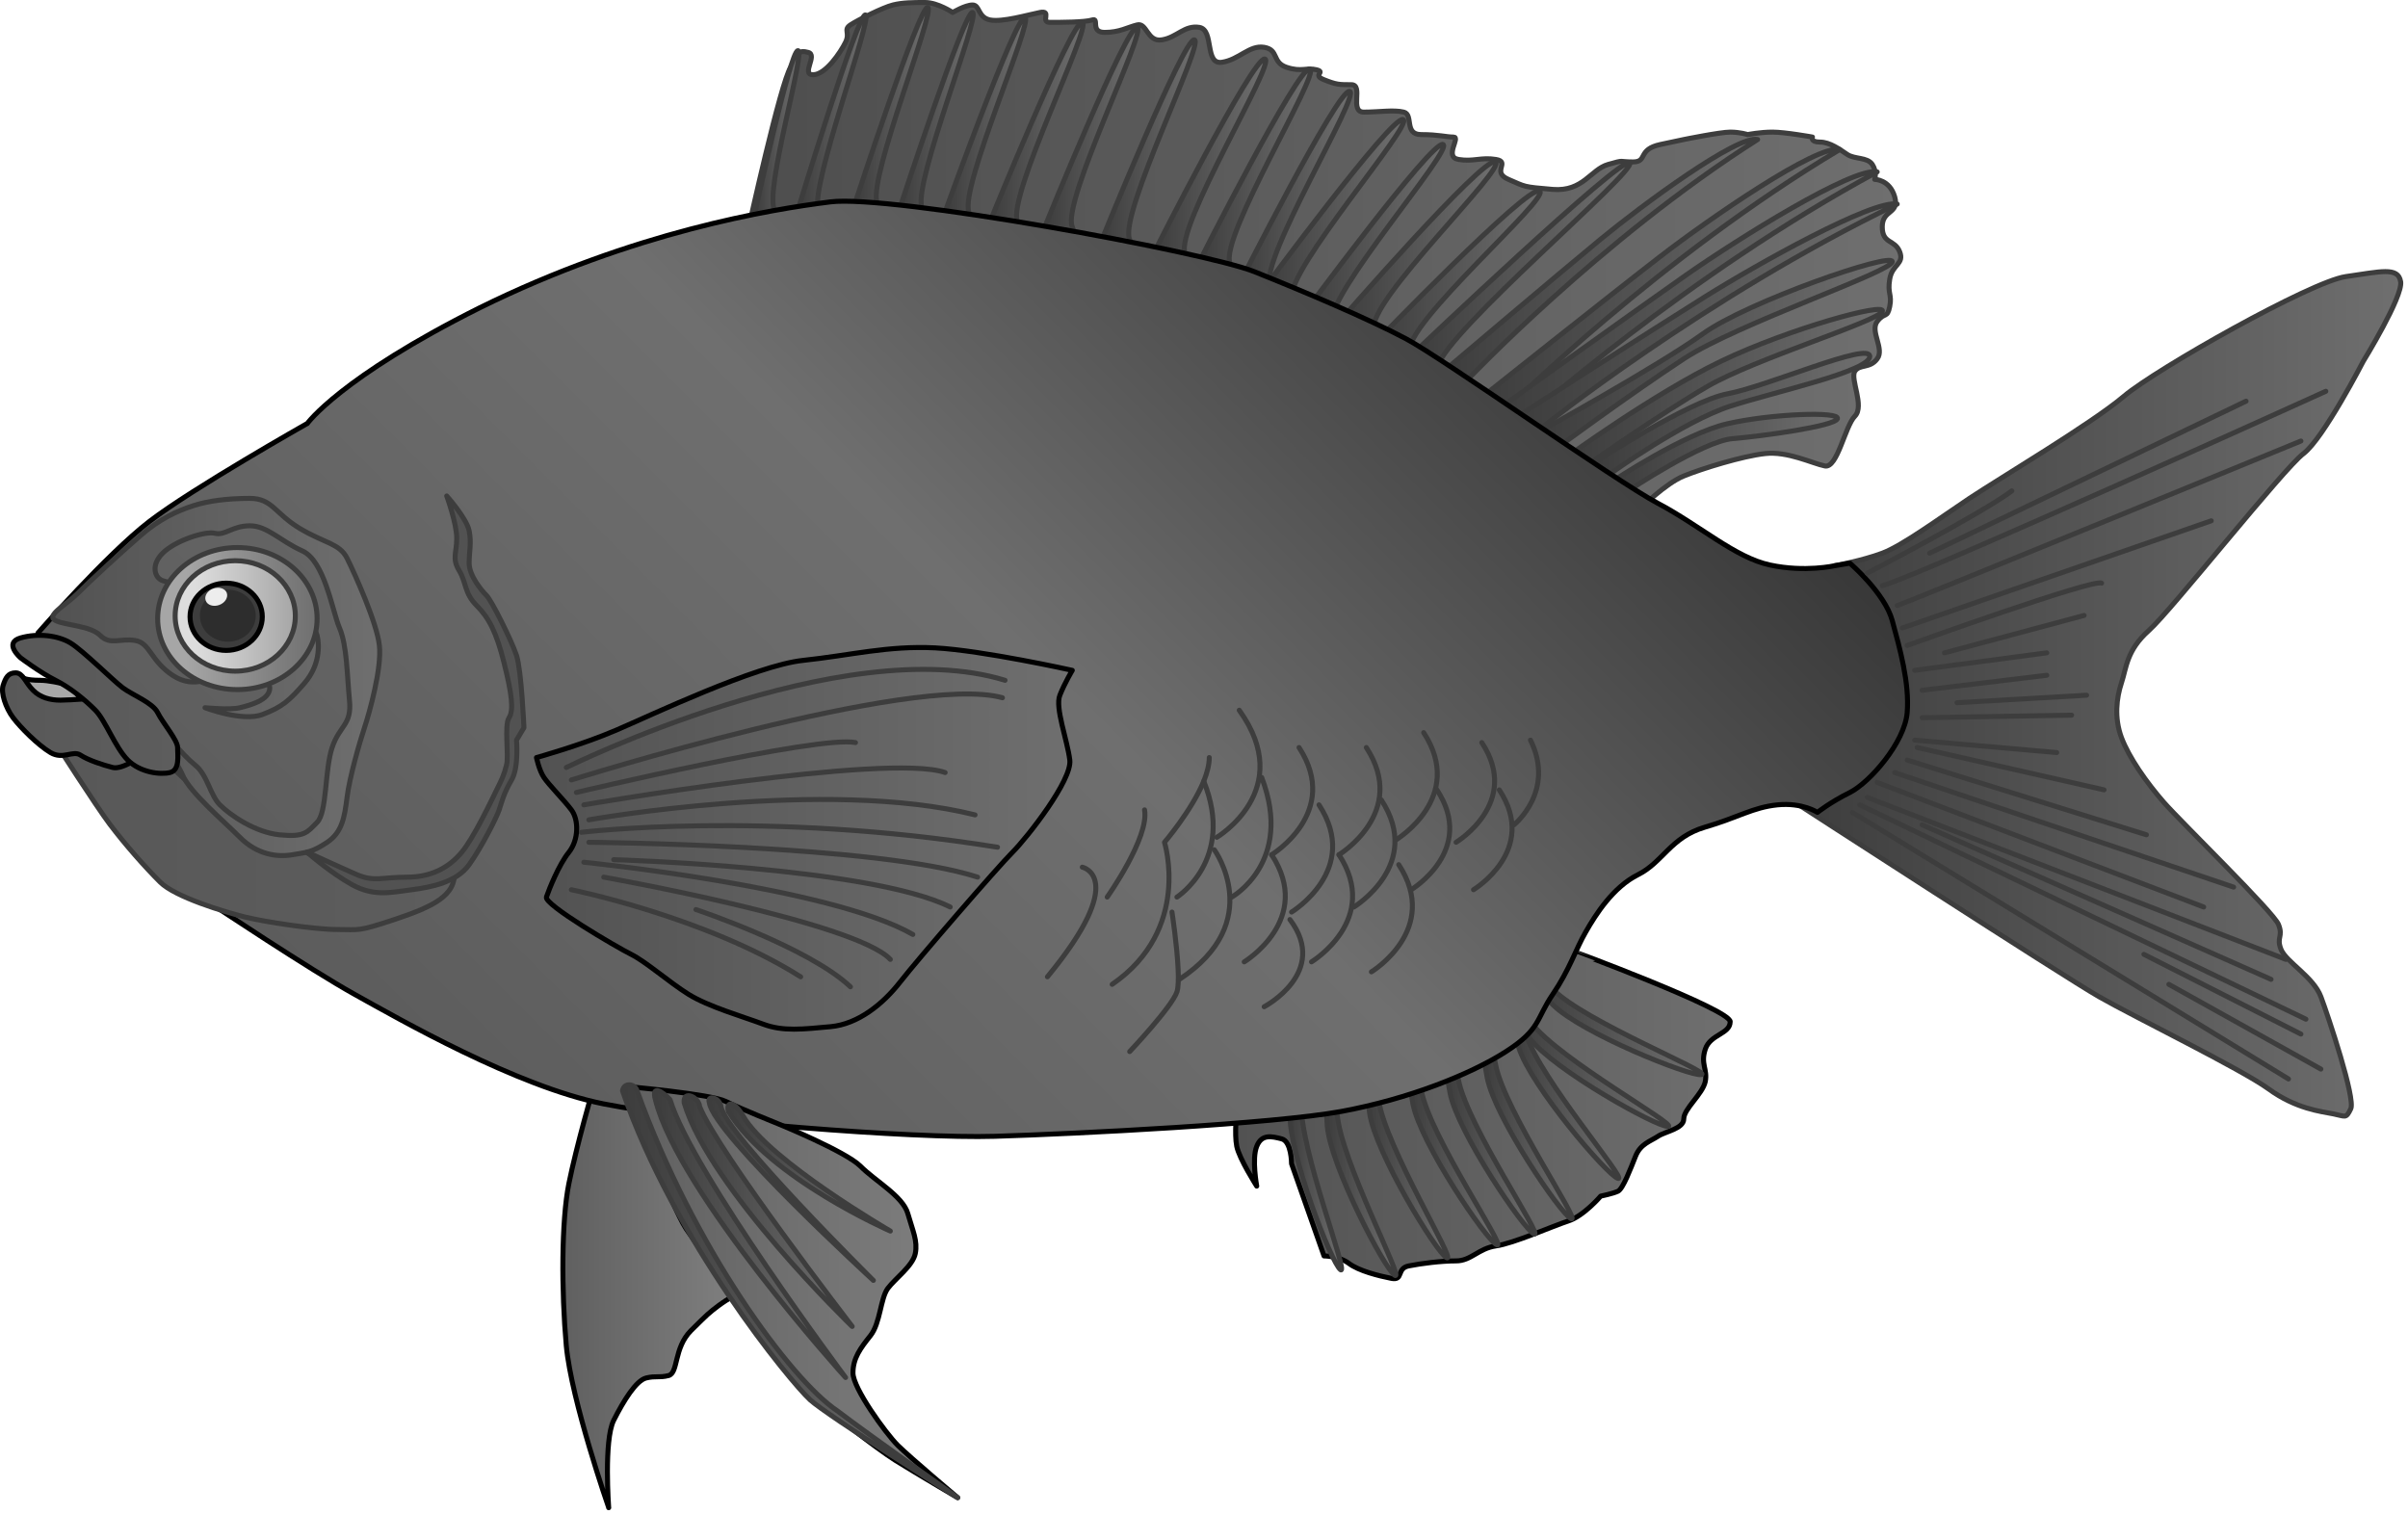<?xml version="1.0" encoding="utf-8"?>
<!-- Generator: Adobe Illustrator 15.0.2, SVG Export Plug-In . SVG Version: 6.00 Build 0)  -->
<!DOCTYPE svg PUBLIC "-//W3C//DTD SVG 1.1//EN" "http://www.w3.org/Graphics/SVG/1.1/DTD/svg11.dtd">
<svg version="1.1"
	 id="Layer_1" xmlns:dc="http://purl.org/dc/elements/1.1/" xmlns:cc="http://creativecommons.org/ns#" xmlns:rdf="http://www.w3.org/1999/02/22-rdf-syntax-ns#"
	 xmlns="http://www.w3.org/2000/svg" xmlns:xlink="http://www.w3.org/1999/xlink" x="0px" y="0px" width="501px" height="315px"
	 viewBox="0 0 501 315" enable-background="new 0 0 501 315" xml:space="preserve">
<title>Chromis chromis (Mediterranean Chromis)</title>
<desc  xmlns:ian_image_library="http://ian.umces.edu/imagelibrary/">
	<ian_image_library:title>Chromis chromis (Mediterranean Chromis)</ian_image_library:title>
	<ian_image_library:descr>Illustration of Chromis chromis (Mediterranean Chromis)</ian_image_library:descr>
	<ian_image_library:scene>
		<ian_image_library:contains>
			symbol,vector,illustration,fish,damselfish,Mediterranean,Chordata,Actinopterygii,Perciformes,Pomacentridae,Chromis,chromis,Atlantic,marine
			</ian_image_library:contains>
		<ian_image_library:when>2004-01-28</ian_image_library:when>
	</ian_image_library:scene>
</desc>
<path fill="#A8A8A8" stroke="#000000" stroke-width="1.041" stroke-linecap="round" stroke-linejoin="round" d="M8.429,141.56
	c3.117,0,9.845,2.074,9.845,2.074l-0.508,6.22l-14-6.735l1.03-2.073c0.001-0.01,0.537,0.51,3.633,0.51V141.56z"/>
<linearGradient id="SVGID_1_" gradientUnits="userSpaceOnUse" x1="351.69" y1="56.843" x2="591.477" y2="56.843" gradientTransform="matrix(1 0 0 -1 -196 110)">
	<stop  offset="0.006" style="stop-color:#4E4E4E"/>
	<stop  offset="1" style="stop-color:#6F6F6F"/>
</linearGradient>
<path fill="url(#SVGID_1_)" stroke="#3D3D3D" stroke-width="1.041" stroke-linecap="round" stroke-linejoin="round" d="
	M155.69,47.696c0,0,6.742-30.587,8.815-33.691c2.081-3.104,1.552-3.632,3.633-3.104c2.087,0.501-1.552,4.649,1.029,4.649
	c2.602,0,5.713-4.649,6.743-6.735c1.03-2.074-0.515-2.589,1.03-3.632c1.565-1.03,6.756-3.632,8.822-4.147
	c2.081-0.515,4.161-0.515,6.735-0.515c2.602,0,5.712,2.074,5.712,2.074s2.595-1.559,4.14-1.559c1.552,0,1.05,2.588,3.639,3.117
	c2.582,0.501,7.779-1.044,10.375-1.559c2.595-0.516,0,2.06,2.073,2.06c2.074,0,7.257,0,8.809-0.501
	c1.552-0.529-0.515,2.588,2.595,2.588c3.11,0,4.668-1.043,6.742-1.558c2.066-0.529,2.066,3.646,5.19,3.104
	c3.103-0.502,4.655-3.104,7.765-2.589c3.117,0.529,1.03,7.779,4.669,7.264c3.625-0.529,5.712-3.632,8.815-3.117
	c3.104,0.528,1.552,3.117,4.662,4.16c3.109,1.03,4.152,0,6.228,0.515c2.065,0.515-1.037,1.03,1.565,2.073
	c2.588,1.03,3.108,1.03,5.685,1.03c2.603,0-0.501,5.705,2.603,5.705c3.11,0,6.221-0.515,8.301,0c2.066,0.516,0,4.676,3.625,4.676
	c3.633,0,5.178,0.515,6.729,0.515c1.565,0-2.06,4.147,1.05,4.662c3.104,0.515,4.662-0.515,7.772,0
	c3.116,0.515-1.03,2.588,2.596,4.146c3.64,1.558,2.906,1.558,9.235,2.087c6.322,0.502,7.873-4.146,11.492-5.19
	c3.639-1.043,2.086-0.529,5.203-0.529c3.098,0,0.84-2.589,5.698-3.632c4.858-1.03,4.858-1.03,4.858-1.03s7.59-1.544,9.648-1.544
	c2.08,0,3.639,0.515,3.639,0.515s2.597-0.515,5.185-0.515c2.589,0,8.302,1.03,8.302,1.03s-0.516,1.043,1.545,1.043
	c2.086,0,4.153,1.544,5.713,2.588c1.558,1.031,4.146,0.516,5.195,2.074c1.01,1.544,0.495,3.103,0.495,3.103s3.124,0,4.16,3.632
	c1.03,3.632-2.588,2.588-2.588,6.234c0,3.618,2.588,2.575,3.618,5.177c1.029,2.602-1.545,2.602-2.066,5.706
	c-0.516,3.117,0.521,3.117,0,5.705c-0.516,2.589-1.029,1.03-2.609,3.117c-1.543,2.06,1.58,5.706,0,7.766
	c-1.543,2.087-3.617,1.043-4.647,2.588c-1.029,1.572,2.073,7.264,0,9.352c-2.06,2.073-3.624,10.882-6.233,10.354
	c-2.582-0.515-7.766-3.117-12.441-2.575c-4.668,0.501-13.084,3.104-16.912,4.662c-3.828,1.545-9.006,6.749-9.006,6.749
	l-78.279-40.978L155.711,47.7L155.69,47.696z"/>
<linearGradient id="SVGID_2_" gradientUnits="userSpaceOnUse" x1="362.048" y1="85.52" x2="376.19" y2="85.52" gradientTransform="matrix(1 0 0 -1 -196 110)">
	<stop  offset="0.006" style="stop-color:#3D3D3D"/>
	<stop  offset="1" style="stop-color:#6F6F6F"/>
</linearGradient>
<path fill="url(#SVGID_2_)" stroke="#3D3D3D" stroke-width="1.041" stroke-linecap="round" stroke-linejoin="round" d="
	M166.05,43.548c0,0,12.447-40.954,14.013-40.439c1.545,0.515-11.417,35.263-9.845,40.439c1.55,5.191-4.17,0-4.17,0H166.05z"/>
<linearGradient id="SVGID_3_" gradientUnits="userSpaceOnUse" x1="353.06" y1="81.942" x2="362.225" y2="81.942" gradientTransform="matrix(1 0 0 -1 -196 110)">
	<stop  offset="0.006" style="stop-color:#3D3D3D"/>
	<stop  offset="1" style="stop-color:#6F6F6F"/>
</linearGradient>
<path fill="url(#SVGID_3_)" stroke="#3D3D3D" stroke-width="1.041" stroke-linecap="round" stroke-linejoin="round" d="
	M157.06,44.321c0,0,7.365-33.961,8.965-33.785c1.599,0.176-7.034,29.327-4.866,33.162c2.16,3.835-4.09,0.623-4.09,0.623H157.06z"/>
<linearGradient id="SVGID_4_" gradientUnits="userSpaceOnUse" x1="373.988" y1="87.072" x2="389.163" y2="87.072" gradientTransform="matrix(1 0 0 -1 -196 110)">
	<stop  offset="0.006" style="stop-color:#3D3D3D"/>
	<stop  offset="1" style="stop-color:#6F6F6F"/>
</linearGradient>
<path fill="url(#SVGID_4_)" stroke="#3D3D3D" stroke-width="1.041" stroke-linecap="round" stroke-linejoin="round" d="
	M177.99,42.004c0,0,13.362-40.968,15.036-40.453c1.66,0.528-12.258,35.262-10.578,40.453c1.66,5.19-4.46,0-4.46,0H177.99z"/>
<linearGradient id="SVGID_5_" gradientUnits="userSpaceOnUse" x1="383.305" y1="86.034" x2="398.487" y2="86.034" gradientTransform="matrix(1 0 0 -1 -196 110)">
	<stop  offset="0.006" style="stop-color:#3D3D3D"/>
	<stop  offset="1" style="stop-color:#6F6F6F"/>
</linearGradient>
<path fill="url(#SVGID_5_)" stroke="#3D3D3D" stroke-width="1.041" stroke-linecap="round" stroke-linejoin="round" d="
	M187.31,43.034c0,0,13.383-40.955,15.036-40.439c1.681,0.515-12.231,35.263-10.571,40.439c1.66,5.19-4.47,0-4.47,0H187.31z"/>
<linearGradient id="SVGID_6_" gradientUnits="userSpaceOnUse" x1="392.637" y1="85.001" x2="409.402" y2="85.001" gradientTransform="matrix(1 0 0 -1 -196 110)">
	<stop  offset="0.006" style="stop-color:#3D3D3D"/>
	<stop  offset="1" style="stop-color:#6F6F6F"/>
</linearGradient>
<path fill="url(#SVGID_6_)" stroke="#3D3D3D" stroke-width="1.041" stroke-linecap="round" stroke-linejoin="round" d="
	M196.64,44.077c0,0,14.745-40.968,16.608-40.453c1.843,0.529-13.512,35.262-11.682,40.453c1.84,5.177-4.93,0-4.93,0H196.64z"/>
<linearGradient id="SVGID_7_" gradientUnits="userSpaceOnUse" x1="401.977" y1="83.443" x2="421.352" y2="83.443" gradientTransform="matrix(1 0 0 -1 -196 110)">
	<stop  offset="0.006" style="stop-color:#3D3D3D"/>
	<stop  offset="1" style="stop-color:#6F6F6F"/>
</linearGradient>
<path fill="url(#SVGID_7_)" stroke="#3D3D3D" stroke-width="1.041" stroke-linecap="round" stroke-linejoin="round" d="
	M205.98,46.11c0,0,17.049-41.985,19.197-41.457c2.114,0.542-15.639,36.13-13.511,41.457c2.14,5.299-5.69,0-5.69,0H205.98z"/>
<linearGradient id="SVGID_8_" gradientUnits="userSpaceOnUse" x1="413.391" y1="82.403" x2="432.753" y2="82.403" gradientTransform="matrix(1 0 0 -1 -196 110)">
	<stop  offset="0.006" style="stop-color:#3D3D3D"/>
	<stop  offset="1" style="stop-color:#6F6F6F"/>
</linearGradient>
<path fill="url(#SVGID_8_)" stroke="#3D3D3D" stroke-width="1.041" stroke-linecap="round" stroke-linejoin="round" d="
	M217.4,47.14c0,0,17.035-41.958,19.176-41.443c2.127,0.529-15.632,36.117-13.505,41.443c2.13,5.312-5.68,0-5.68,0H217.4z"/>
<linearGradient id="SVGID_9_" gradientUnits="userSpaceOnUse" x1="425.31" y1="79.814" x2="444.678" y2="79.814" gradientTransform="matrix(1 0 0 -1 -196 110)">
	<stop  offset="0.006" style="stop-color:#3D3D3D"/>
	<stop  offset="1" style="stop-color:#6F6F6F"/>
</linearGradient>
<path fill="url(#SVGID_9_)" stroke="#3D3D3D" stroke-width="1.041" stroke-linecap="round" stroke-linejoin="round" d="
	M229.31,49.728c0,0,17.063-41.971,19.19-41.442c2.13,0.542-15.63,36.144-13.5,41.442C237.14,55.041,229.31,49.728,229.31,49.728z"/>
<linearGradient id="SVGID_10_" gradientUnits="userSpaceOnUse" x1="436.12" y1="76.356" x2="459.356" y2="76.356" gradientTransform="matrix(1 0 0 -1 -196 110)">
	<stop  offset="0.006" style="stop-color:#3D3D3D"/>
	<stop  offset="1" style="stop-color:#6F6F6F"/>
</linearGradient>
<path fill="url(#SVGID_10_)" stroke="#3D3D3D" stroke-width="1.041" stroke-linecap="round" stroke-linejoin="round" d="
	M240.12,52.521c0,0,20.653-40.846,23.045-40.25c2.405,0.596-18.838,35.127-16.588,40.439s-6.45-0.189-6.45-0.189H240.12z"/>
<linearGradient id="SVGID_11_" gradientUnits="userSpaceOnUse" x1="445.45" y1="74.273" x2="468.691" y2="74.273" gradientTransform="matrix(1 0 0 -1 -196 110)">
	<stop  offset="0.006" style="stop-color:#3D3D3D"/>
	<stop  offset="1" style="stop-color:#6F6F6F"/>
</linearGradient>
<path fill="url(#SVGID_11_)" stroke="#3D3D3D" stroke-width="1.041" stroke-linecap="round" stroke-linejoin="round" d="
	M249.45,54.594c0,0,20.646-40.846,23.053-40.236c2.392,0.596-18.853,35.113-16.588,40.426c2.239,5.325-6.46-0.19-6.46-0.19H249.45z"
	/>
<linearGradient id="SVGID_12_" gradientUnits="userSpaceOnUse" x1="453.76" y1="69.616" x2="476.983" y2="69.616" gradientTransform="matrix(1 0 0 -1 -196 110)">
	<stop  offset="0.006" style="stop-color:#3D3D3D"/>
	<stop  offset="1" style="stop-color:#6F6F6F"/>
</linearGradient>
<path fill="url(#SVGID_12_)" stroke="#3D3D3D" stroke-width="1.041" stroke-linecap="round" stroke-linejoin="round" d="
	M257.76,59.256c0,0,20.641-40.833,23.032-40.25c2.412,0.61-18.838,35.127-16.581,40.453c2.24,5.312-6.449-0.203-6.449-0.203H257.76z
	"/>
<linearGradient id="SVGID_13_" gradientUnits="userSpaceOnUse" x1="458.5" y1="65.484" x2="488.059" y2="65.484" gradientTransform="matrix(1 0 0 -1 -196 110)">
	<stop  offset="0.006" style="stop-color:#3D3D3D"/>
	<stop  offset="1" style="stop-color:#6F6F6F"/>
</linearGradient>
<path fill="url(#SVGID_13_)" stroke="#3D3D3D" stroke-width="1.041" stroke-linecap="round" stroke-linejoin="round" d="
	M262.5,60.692c0,0,27.15-36.821,29.422-35.818c2.27,0.99-24.428,31.482-23.1,37.106c1.34,5.61-6.32-1.288-6.32-1.288H262.5z"/>
<linearGradient id="SVGID_14_" gradientUnits="userSpaceOnUse" x1="466.809" y1="60.3" x2="496.368" y2="60.3" gradientTransform="matrix(1 0 0 -1 -196 110)">
	<stop  offset="0.006" style="stop-color:#3D3D3D"/>
	<stop  offset="1" style="stop-color:#6F6F6F"/>
</linearGradient>
<path fill="url(#SVGID_14_)" stroke="#3D3D3D" stroke-width="1.041" stroke-linecap="round" stroke-linejoin="round" d="
	M270.811,65.883c0,0,27.145-36.822,29.422-35.832c2.263,0.989-24.448,31.481-23.113,37.119c1.34,5.611-6.311-1.287-6.311-1.287
	H270.811z"/>
<linearGradient id="SVGID_15_" gradientUnits="userSpaceOnUse" x1="474.56" y1="57.877" x2="507.274" y2="57.877" gradientTransform="matrix(1 0 0 -1 -196 110)">
	<stop  offset="0.006" style="stop-color:#3D3D3D"/>
	<stop  offset="1" style="stop-color:#6F6F6F"/>
</linearGradient>
<path fill="url(#SVGID_15_)" stroke="#3D3D3D" stroke-width="1.041" stroke-linecap="round" stroke-linejoin="round" d="
	M278.561,67.008c0,0,29.901-34.369,32.545-33.325c2.655,1.043-26.948,29.354-25.181,34.802c1.78,5.474-7.36-1.477-7.36-1.477
	H278.561z"/>
<linearGradient id="SVGID_16_" gradientUnits="userSpaceOnUse" x1="482.07" y1="52.51" x2="516.456" y2="52.51" gradientTransform="matrix(1 0 0 -1 -196 110)">
	<stop  offset="0.006" style="stop-color:#3D3D3D"/>
	<stop  offset="1" style="stop-color:#6F6F6F"/>
</linearGradient>
<path fill="url(#SVGID_16_)" stroke="#3D3D3D" stroke-width="1.041" stroke-linecap="round" stroke-linejoin="round" d="
	M286.07,71.344c0,0,31.617-32.796,34.231-31.604c2.597,1.179-28.446,27.904-26.969,33.474c1.5,5.543-7.26-1.87-7.26-1.87H286.07z"/>
<linearGradient id="SVGID_17_" gradientUnits="userSpaceOnUse" x1="490.05" y1="53.546" x2="535.113" y2="53.546" gradientTransform="matrix(1 0 0 -1 -196 110)">
	<stop  offset="0.006" style="stop-color:#3D3D3D"/>
	<stop  offset="1" style="stop-color:#6F6F6F"/>
</linearGradient>
<path fill="url(#SVGID_17_)" stroke="#3D3D3D" stroke-width="1.041" stroke-linecap="round" stroke-linejoin="round" d="
	M294.05,73.526c0,0,43.502-41.334,45.021-39.64c1.537,1.722-38.284,35.114-40,42.514C297.361,83.785,294.051,73.526,294.05,73.526
	L294.05,73.526z"/>
<linearGradient id="SVGID_18_" gradientUnits="userSpaceOnUse" x1="496.352" y1="55.846" x2="561.686" y2="55.846" gradientTransform="matrix(1 0 0 -1 -196 110)">
	<stop  offset="0.006" style="stop-color:#3D3D3D"/>
	<stop  offset="1" style="stop-color:#6F6F6F"/>
</linearGradient>
<path fill="url(#SVGID_18_)" stroke="#3D3D3D" stroke-width="1.041" stroke-linecap="round" stroke-linejoin="round" d="
	M365.68,29.034c-32.654,20.735-60.66,50.292-60.66,50.292l-4.668-2.074c0,0,23.852-20.219,32.674-27.483
	c8.811-7.25,28.511-21.765,32.66-20.735H365.68z"/>
<linearGradient id="SVGID_19_" gradientUnits="userSpaceOnUse" x1="504.124" y1="51.959" x2="578.79" y2="51.959" gradientTransform="matrix(1 0 0 -1 -196 110)">
	<stop  offset="0.006" style="stop-color:#3D3D3D"/>
	<stop  offset="1" style="stop-color:#6F6F6F"/>
</linearGradient>
<path fill="url(#SVGID_19_)" stroke="#3D3D3D" stroke-width="1.041" stroke-linecap="round" stroke-linejoin="round" d="
	M382.79,31.107c-37.33,22.239-69.326,53.924-69.326,53.924l-5.34-2.223c0,0,27.254-21.684,37.336-29.462
	C355.54,45.568,378.05,29.997,382.79,31.107L382.79,31.107z"/>
<linearGradient id="SVGID_20_" gradientUnits="userSpaceOnUse" x1="507.24" y1="48.325" x2="586.561" y2="48.325" gradientTransform="matrix(1 0 0 -1 -196 110)">
	<stop  offset="0.006" style="stop-color:#3D3D3D"/>
	<stop  offset="1" style="stop-color:#6F6F6F"/>
</linearGradient>
<path fill="url(#SVGID_20_)" stroke="#3D3D3D" stroke-width="1.041" stroke-linecap="round" stroke-linejoin="round" d="
	M390.561,35.77c-39.653,21.385-73.662,51.864-73.662,51.864l-5.658-2.142c0,0,28.968-20.843,39.667-28.337
	c10.69-7.467,34.63-22.456,39.649-21.385H390.561z"/>
<linearGradient id="SVGID_21_" gradientUnits="userSpaceOnUse" x1="510.877" y1="44.23" x2="590.723" y2="44.23" gradientTransform="matrix(1 0 0 -1 -196 110)">
	<stop  offset="0.006" style="stop-color:#3D3D3D"/>
	<stop  offset="1" style="stop-color:#6F6F6F"/>
</linearGradient>
<path fill="url(#SVGID_21_)" stroke="#3D3D3D" stroke-width="1.041" stroke-linecap="round" stroke-linejoin="round" d="
	M394.721,42.465c-39.919,19.244-74.138,46.66-74.138,46.66l-5.706-1.924c0,0,29.145-18.77,39.925-25.492
	c10.761-6.736,34.86-20.221,39.921-19.244H394.721z"/>
<linearGradient id="SVGID_22_" gradientUnits="userSpaceOnUse" x1="515.533" y1="35.985" x2="589.697" y2="35.985" gradientTransform="matrix(1 0 0 -1 -196 110)">
	<stop  offset="0.006" style="stop-color:#3D3D3D"/>
	<stop  offset="1" style="stop-color:#6F6F6F"/>
</linearGradient>
<path fill="url(#SVGID_22_)" stroke="#3D3D3D" stroke-width="1.041" stroke-linecap="round" stroke-linejoin="round" d="
	M393.689,54.444c0,2.074-32.273,12.956-43.366,20.22c-11.078,7.264-27.253,19.19-27.253,19.19l-3.537-3.632
	c0,0,25.417-14.013,34.734-20.749c9.35-6.721,39.43-17.102,39.43-15.029H393.689z"/>
<linearGradient id="SVGID_23_" gradientUnits="userSpaceOnUse" x1="522.277" y1="29.329" x2="587.654" y2="29.329" gradientTransform="matrix(1 0 0 -1 -196 110)">
	<stop  offset="0.006" style="stop-color:#3D3D3D"/>
	<stop  offset="1" style="stop-color:#6F6F6F"/>
</linearGradient>
<path fill="url(#SVGID_23_)" stroke="#3D3D3D" stroke-width="1.041" stroke-linecap="round" stroke-linejoin="round" d="
	M391.62,64.812c-1.058,2.087-26.44,9.853-36.32,15.558c-9.832,5.705-25.383,16.587-25.383,16.587l-3.64-2.073
	c0,0,17.773-12.956,31.76-19.705c14.01-6.735,34.609-12.427,33.58-10.367H391.62z"/>
<linearGradient id="SVGID_24_" gradientUnits="userSpaceOnUse" x1="527.471" y1="23.981" x2="585.019" y2="23.981" gradientTransform="matrix(1 0 0 -1 -196 110)">
	<stop  offset="0.006" style="stop-color:#3D3D3D"/>
	<stop  offset="1" style="stop-color:#6F6F6F"/>
</linearGradient>
<path fill="url(#SVGID_24_)" stroke="#3D3D3D" stroke-width="1.041" stroke-linecap="round" stroke-linejoin="round" d="
	M389.02,74.149c0,3.103-19.373,7.264-29.043,10.367c-9.648,3.117-24.881,14-24.881,14l-3.625-2.073c0,0,19.69-12.956,28.006-14.514
	c8.27-1.559,29.529-10.883,29.529-7.78H389.02z"/>
<linearGradient id="SVGID_25_" gradientUnits="userSpaceOnUse" x1="531.614" y1="15.818" x2="578.301" y2="15.818" gradientTransform="matrix(1 0 0 -1 -196 110)">
	<stop  offset="0.006" style="stop-color:#3D3D3D"/>
	<stop  offset="1" style="stop-color:#6F6F6F"/>
</linearGradient>
<path fill="url(#SVGID_25_)" stroke="#3D3D3D" stroke-width="1.041" stroke-linecap="round" stroke-linejoin="round" d="
	M338.73,102.15c0,0,15.537-10.381,21.771-10.882c6.228-0.528,21.265-2.588,21.786-4.147c0.508-1.558-13.676-1.043-22.814,1.03
	c-9.148,2.073-23.858,11.926-23.858,11.926l3.11,2.07L338.73,102.15z"/>
<linearGradient id="SVGID_26_" gradientUnits="userSpaceOnUse" x1="453.083" y1="-121.804" x2="555.982" y2="-121.804" gradientTransform="matrix(1 0 0 -1 -196 110)">
	<stop  offset="0.006" style="stop-color:#525252"/>
	<stop  offset="1" style="stop-color:#6F6F6F"/>
</linearGradient>
<path fill="url(#SVGID_26_)" stroke="#000000" stroke-width="1.041" stroke-linecap="round" stroke-linejoin="round" d="
	M359.971,212.6c0,2.575-4.127,2.575-5.171,5.705c-1.036,3.117,0.494,4.135,0,6.723c-0.534,2.603-4.479,5.705-4.479,7.779
	c0,2.072-3.827,2.603-5.372,3.631c-1.565,1.045-3.632,1.561-4.662,4.147c-1.043,2.603-2.603,6.749-3.64,7.276
	c-1.035,0.503-3.617,1.031-3.617,1.031s-3.537,4.146-6.756,5.176c-3.205,1.043-11.397,4.677-15.037,5.178
	c-3.639,0.527-5.17,3.117-8.286,3.117c-3.124,0-7.265,0.527-9.853,1.044c-2.615,0.515-1.037,3.116-3.633,2.588
	c-2.595-0.515-6.749-1.545-8.809-3.104c-2.074-1.559-5.184-1.559-5.184-1.559l-6.757-19.189c0,0,0-4.662-2.067-5.177
	c-2.08-0.528-4.146-1.044-5.176,1.558c-1.063,2.59,0,8.281,0,8.281s-3.64-5.691-4.16-8.281c-0.516-2.602,0-7.264,0-7.264
	l44.084-9.337l24.875-24.38c0.011-0.01,33.711,12.45,33.711,15.051L359.971,212.6z"/>
<linearGradient id="SVGID_27_" gradientUnits="userSpaceOnUse" x1="514.285" y1="-102.968" x2="550.106" y2="-102.968" gradientTransform="matrix(1 0 0 -1 -196 110)">
	<stop  offset="0.006" style="stop-color:#3D3D3D"/>
	<stop  offset="1" style="stop-color:#6F6F6F"/>
</linearGradient>
<path fill="url(#SVGID_27_)" stroke="#3D3D3D" stroke-width="1.041" stroke-linecap="round" stroke-linejoin="round" d="
	M353.971,223.59c2.248-0.447-24.084-10.91-30.9-17.727c-6.829-6.803-5.914-2.725,0,3.185c5.891,5.92,28.611,15,30.9,14.55V223.59z"
	/>
<linearGradient id="SVGID_28_" gradientUnits="userSpaceOnUse" x1="510.323" y1="-111.599" x2="543.19" y2="-111.599" gradientTransform="matrix(1 0 0 -1 -196 110)">
	<stop  offset="0.006" style="stop-color:#3D3D3D"/>
	<stop  offset="1" style="stop-color:#6F6F6F"/>
</linearGradient>
<path fill="url(#SVGID_28_)" stroke="#3D3D3D" stroke-width="1.041" stroke-linecap="round" stroke-linejoin="round" d="
	M347.04,234.391c2.304-0.149-22.496-13.865-28.397-21.494c-5.89-7.617-5.496-3.441-0.394,3.158
	c5.101,6.609,26.479,18.489,28.79,18.329L347.04,234.391z"/>
<linearGradient id="SVGID_29_" gradientUnits="userSpaceOnUse" x1="510.613" y1="-117.551" x2="532.806" y2="-117.551" gradientTransform="matrix(1 0 0 -1 -196 110)">
	<stop  offset="0.006" style="stop-color:#3D3D3D"/>
	<stop  offset="1" style="stop-color:#6F6F6F"/>
</linearGradient>
<path fill="url(#SVGID_29_)" stroke="#3D3D3D" stroke-width="1.041" stroke-linecap="round" stroke-linejoin="round" d="
	M336.62,245.2c2.229,0.651-16.274-20.829-19.142-30.031c-2.873-9.202-3.972-5.163-1.479,2.817c2.49,7.98,18.41,26.561,20.62,27.211
	V245.2z"/>
<linearGradient id="SVGID_30_" gradientUnits="userSpaceOnUse" x1="504.748" y1="-124.847" x2="523.096" y2="-124.847" gradientTransform="matrix(1 0 0 -1 -196 110)">
	<stop  offset="0.006" style="stop-color:#3D3D3D"/>
	<stop  offset="1" style="stop-color:#6F6F6F"/>
</linearGradient>
<path fill="url(#SVGID_30_)" stroke="#3D3D3D" stroke-width="1.041" stroke-linecap="round" stroke-linejoin="round" d="
	M326.9,253.58c2.135,0.896-13.863-22.51-15.713-31.969c-1.83-9.461-3.375-5.557-1.763,2.643c1.57,8.2,15.32,28.43,17.47,29.33
	L326.9,253.58z"/>
<linearGradient id="SVGID_31_" gradientUnits="userSpaceOnUse" x1="497.021" y1="-128.026" x2="515.364" y2="-128.026" gradientTransform="matrix(1 0 0 -1 -196 110)">
	<stop  offset="0.006" style="stop-color:#3D3D3D"/>
	<stop  offset="1" style="stop-color:#6F6F6F"/>
</linearGradient>
<path fill="url(#SVGID_31_)" stroke="#3D3D3D" stroke-width="1.041" stroke-linecap="round" stroke-linejoin="round" d="
	M319.17,256.76c2.128,0.895-13.863-22.51-15.707-31.969c-1.855-9.46-3.367-5.557-1.77,2.629c1.591,8.2,15.361,28.439,17.48,29.34
	H319.17z"/>
<linearGradient id="SVGID_32_" gradientUnits="userSpaceOnUse" x1="489.305" y1="-130.303" x2="507.646" y2="-130.303" gradientTransform="matrix(1 0 0 -1 -196 110)">
	<stop  offset="0.006" style="stop-color:#3D3D3D"/>
	<stop  offset="1" style="stop-color:#6F6F6F"/>
</linearGradient>
<path fill="url(#SVGID_32_)" stroke="#3D3D3D" stroke-width="1.041" stroke-linecap="round" stroke-linejoin="round" d="
	M311.45,259.029c2.135,0.896-13.863-22.495-15.7-31.955c-1.843-9.459-3.374-5.557-1.775,2.629c1.57,8.21,15.33,28.449,17.471,29.33
	L311.45,259.029z"/>
<linearGradient id="SVGID_33_" gradientUnits="userSpaceOnUse" x1="480.548" y1="-132.579" x2="497.211" y2="-132.579" gradientTransform="matrix(1 0 0 -1 -196 110)">
	<stop  offset="0.006" style="stop-color:#3D3D3D"/>
	<stop  offset="1" style="stop-color:#6F6F6F"/>
</linearGradient>
<path fill="url(#SVGID_33_)" stroke="#3D3D3D" stroke-width="1.041" stroke-linecap="round" stroke-linejoin="round" d="
	M301.01,261.71c2.088,1.003-12.767-23.147-14.154-32.688c-1.377-9.526-3.104-5.72-1.904,2.562c1.189,8.271,13.949,29.13,16.05,30.13
	L301.01,261.71z"/>
<linearGradient id="SVGID_34_" gradientUnits="userSpaceOnUse" x1="472.013" y1="-135.77" x2="486.428" y2="-135.77" gradientTransform="matrix(1 0 0 -1 -196 110)">
	<stop  offset="0.006" style="stop-color:#3D3D3D"/>
	<stop  offset="1" style="stop-color:#6F6F6F"/>
</linearGradient>
<path fill="url(#SVGID_34_)" stroke="#3D3D3D" stroke-width="1.041" stroke-linecap="round" stroke-linejoin="round" d="
	M290.221,265.37c2.012,1.125-11.263-23.92-12.008-33.528c-0.771-9.607-2.725-5.908-2.066,2.412c0.66,8.34,12.041,30,14.08,31.12
	L290.221,265.37z"/>
<linearGradient id="SVGID_35_" gradientUnits="userSpaceOnUse" x1="464.391" y1="-133.977" x2="475.131" y2="-133.977" gradientTransform="matrix(1 0 0 -1 -196 110)">
	<stop  offset="0.006" style="stop-color:#3D3D3D"/>
	<stop  offset="1" style="stop-color:#6F6F6F"/>
</linearGradient>
<path fill="url(#SVGID_35_)" stroke="#3D3D3D" stroke-width="1.041" stroke-linecap="round" stroke-linejoin="round" d="
	M278.9,264.2c1.891,1.327-8.491-25.058-8.166-34.681c0.299-9.621-2.061-6.18-2.338,2.183c-0.27,8.34,8.621,31.14,10.511,32.5
	L278.9,264.2z"/>
<linearGradient id="SVGID_36_" gradientUnits="userSpaceOnUse" x1="569.466" y1="-34.377" x2="695.493" y2="-34.377" gradientTransform="matrix(1 0 0 -1 -196 110)">
	<stop  offset="0.006" style="stop-color:#3D3D3D"/>
	<stop  offset="1" style="stop-color:#6F6F6F"/>
</linearGradient>
<path fill="url(#SVGID_36_)" stroke="#3D3D3D" stroke-width="1.041" stroke-linecap="round" stroke-linejoin="round" d="
	M499.46,58.592c-0.502-3.117-4.141-2.073-11.397-1.043c-7.258,1.043-39.424,19.203-46.158,24.895
	c-6.735,5.706-25.911,17.103-32.14,21.25c-6.221,4.16-13.999,9.866-18.146,11.411c-4.154,1.559-9.859,2.602-9.859,2.602
	l-8.294,49.249c0,0,55.998,36.293,63.255,40.438c7.266,4.162,29.558,15.043,35.271,19.189c5.699,4.146,10.882,4.676,13.471,5.191
	c2.604,0.515,2.604,1.043,3.619-1.045c1.057-2.06-4.648-19.176-6.208-23.336c-1.559-4.146-7.264-7.25-8.294-9.853
	c-1.029-2.575,0.521-2.575-0.527-5.177c-1.031-2.588-20.214-21.264-23.853-25.41c-3.625-4.146-7.244-9.324-8.815-13.471
	c-1.545-4.147-1.03-8.294,0-11.397c1.037-3.117,1.037-6.749,5.712-10.91c4.669-4.147,28.006-33.69,32.159-36.794
	c4.14-3.117,12.435-19.204,12.435-19.204s8.301-13.464,7.78-16.58L499.46,58.592z"/>
<linearGradient id="SVGID_37_" gradientUnits="userSpaceOnUse" x1="313.109" y1="-159.893" x2="349.611" y2="-159.893" gradientTransform="matrix(1 0 0 -1 -196 110)">
	<stop  offset="0.006" style="stop-color:#606060"/>
	<stop  offset="1" style="stop-color:#808080"/>
</linearGradient>
<path fill="url(#SVGID_37_)" stroke="#000000" stroke-width="1.041" stroke-linecap="round" stroke-linejoin="round" d="
	M126.65,313.71c0,0-7.779-22.308-8.829-33.705c-1.024-11.409-1.024-25.938,0.535-33.717c1.559-7.767,5.177-20.222,5.177-20.222
	l18.16,4.662l11.919,38.381c0,0-2.067,1.043-4.147,2.589c-2.066,1.571-2.066,1.571-5.712,5.177
	c-3.611,3.646-2.582,8.809-4.662,9.352c-2.066,0.502-2.588,0-4.662,0.502c-2.08,0.527-4.661,4.674-6.749,8.821
	c-2.08,4.171-1.04,18.17-1.04,18.17L126.65,313.71z"/>
<linearGradient id="SVGID_38_" gradientUnits="userSpaceOnUse" x1="296.344" y1="-134.359" x2="502.266" y2="71.551" gradientTransform="matrix(1 0 0 -1 -196 110)">
	<stop  offset="0.006" style="stop-color:#5C5C5C"/>
	<stop  offset="0.539" style="stop-color:#6F6F6F"/>
	<stop  offset="1" style="stop-color:#383838"/>
</linearGradient>
<path fill="url(#SVGID_38_)" stroke="#000000" stroke-width="1.041" stroke-linecap="round" stroke-linejoin="round" d="
	M63.912,88.149c0,0,6.851-9.582,35.899-24.11c32.031-15.815,60.538-20.477,72.985-22.035c12.448-1.559,77.783,10.367,88.157,14.515
	c10.374,4.146,23.845,9.852,31.624,13.999c7.778,4.147,43.55,29.558,52.372,34.22c8.814,4.662,16.072,11.289,23.33,12.833
	c7.271,1.559,13.478,0.136,13.478,0.136l3.124-0.528c0,0,7.258,6.234,8.809,11.926c1.545,5.706,3.627,12.983,3.11,19.19
	c-0.535,6.22-7.784,14.514-11.919,16.602c-4.154,2.06-6.749,4.146-6.749,4.146s-3.104-2.087-8.308-1.572
	c-5.17,0.528-8.092,2.603-15.165,4.662c-7.062,2.088-8.681,7.278-13.857,9.866c-5.188,2.588-8.821,8.294-10.889,11.938
	c-2.087,3.605-3.32,7.766-6.845,12.957c-3.537,5.176-2.485,7.25-9.743,11.912c-7.257,4.676-20.228,9.865-34.232,12.453
	c-14,2.59-54.968,4.662-72.077,5.178c-17.096,0.528-63.262-3.104-81.401-6.735c-18.153-3.632-42.527-17.632-51.85-22.808
	c-9.345-5.191-29.558-18.676-29.558-18.676L7.91,131.689c0,0,14.256-16.331,23.194-23.202c8.964-6.88,32.803-20.361,32.803-20.361
	L63.912,88.149z"/>
<linearGradient id="SVGID_39_" gradientUnits="userSpaceOnUse" x1="326.29" y1="-158.846" x2="395.25" y2="-158.846" gradientTransform="matrix(1 0 0 -1 -196 110)">
	<stop  offset="0.006" style="stop-color:#606060"/>
	<stop  offset="1" style="stop-color:#808080"/>
</linearGradient>
<path fill="url(#SVGID_39_)" stroke="#000000" stroke-width="1.041" stroke-linecap="round" stroke-linejoin="round" d="
	M130.29,226.07c0,0,9.324,24.882,12.434,29.558c3.117,4.677,23.33,32.675,26.44,35.263c3.117,2.588,12.977,10.367,17.117,12.969
	c4.154,2.59,12.969,7.767,12.969,7.767s-9.853-8.308-12.461-10.882c-2.582-2.59-9.324-11.926-9.324-15.057
	c0-3.09,1.559-5.164,3.632-7.766c2.073-2.589,2.073-7.768,3.625-9.854c1.559-2.073,5.197-4.662,5.712-7.25
	c0.515-2.604-0.515-4.662-1.559-8.309c-1.037-3.617-6.735-6.722-9.853-9.854c-3.117-3.102-17.109-8.809-17.109-8.809
	s-7.779-3.117-10.903-4.662c-3.1-1.56-20.72-3.119-20.72-3.119V226.07z"/>
<linearGradient id="SVGID_40_" gradientUnits="userSpaceOnUse" x1="207.547" y1="-63.982" x2="290.542" y2="-63.982" gradientTransform="matrix(1 0 0 -1 -196 110)">
	<stop  offset="0.006" style="stop-color:#585858"/>
	<stop  offset="1" style="stop-color:#5D5D5D"/>
</linearGradient>
<path fill="url(#SVGID_40_)" stroke="#3D3D3D" stroke-width="1.041" stroke-linecap="round" stroke-linejoin="round" d="
	M22.95,171.63c3.118,4.134,7.257,8.81,10.375,11.913c3.096,3.117,13.471,6.234,17.624,7.264c4.147,1.03,14.515,2.603,19.19,2.603
	c4.662,0,4.14,0.515,11.919-2.073c7.772-2.602,12.969-4.919,12.448-10.109c-0.176-1.694-5.936,3.035-14.114,4.051
	c-5.767,0.732-12.726-7.223-19.759-9.106c-13.525-3.618-28.351-20.098-28.351-20.098l-20.735-1.559
	c-0.001,0.01,8.286,12.98,11.403,17.13V171.63z"/>
<linearGradient id="SVGID_41_" gradientUnits="userSpaceOnUse" x1="196.52" y1="-39.88" x2="225.679" y2="-39.88" gradientTransform="matrix(1 0 0 -1 -196 110)">
	<stop  offset="0.006" style="stop-color:#585858"/>
	<stop  offset="1" style="stop-color:#5D5D5D"/>
</linearGradient>
<path fill="url(#SVGID_41_)" stroke="#000000" stroke-width="1.041" stroke-linecap="round" stroke-linejoin="round" d="M3.245,140
	c-1.558,0-2.08,1.043-2.588,2.588c-0.522,1.559,0.508,4.662,2.066,6.749c1.558,2.073,5.191,5.706,7.772,7.25
	c2.602,1.558,4.669-0.515,6.241,0.528c1.538,1.029,4.655,2.072,6.735,2.588c2.067,0.515,6.208-2.588,6.208-2.588l-8.816-11.926
	c0,0-6.213,0.501-8.288,0.501c-2.08,0-4.146-0.501-5.692-2.06C5.313,142.09,4.797,140,3.245,140z"/>
<linearGradient id="SVGID_42_" gradientUnits="userSpaceOnUse" x1="206.98" y1="-30.864" x2="275.006" y2="-30.864" gradientTransform="matrix(1 0 0 -1 -196 110)">
	<stop  offset="0.006" style="stop-color:#525252"/>
	<stop  offset="1" style="stop-color:#6F6F6F"/>
</linearGradient>
<path fill="url(#SVGID_42_)" stroke="#3D3D3D" stroke-width="1.041" stroke-linecap="round" stroke-linejoin="round" d="
	M32.443,153.38c0,0,3.977,4.269,5.537,7.874c1.558,3.646,8.293,9.337,11.932,12.971c3.625,3.631,7.779,4.159,10.889,3.631
	c3.11-0.515,4.147-0.515,7.264-2.588c3.104-2.074,3.618-5.189,4.14-9.336c0.508-4.147,2.595-11.412,3.625-14.516
	c1.043-3.117,3.639-12.441,3.104-17.103c-0.495-4.676-5.17-15.057-6.729-18.16s-4.662-3.104-9.846-6.207
	c-5.183-3.117-5.712-6.247-10.381-6.247c-4.655,0-8.802,0.528-11.905,1.572c-3.124,1.03-6.749,2.588-10.909,6.221
	c-4.147,3.618-10.368,9.324-12.95,11.926c-2.595,2.588-6.755,4.648-4.668,5.692c2.073,1.043,7.25,1.057,9.317,3.117
	c2.086,2.087,4.154,0.515,7.264,1.044c3.124,0.515,3.124,4.147,7.792,7.25c4.668,3.117,8.802,0,8.802,0s11.405,0,11.405,2.602
	c0,2.575-4.147,3.619-6.214,4.133c-2.073,0.529-7.257,0-7.257,0s7.779,2.982,11.919,1.423c4.161-1.545,5.712-2.981,8.822-6.586
	c3.111-3.632,3.111-7.779,2.582-9.866c-0.515-2.073-3.619-3.632-3.619-3.632s-26.968-7.25-28.527-7.779
	c-1.552-0.515-2.582-3.104,0-5.706c2.588-2.602,8.823-4.662,10.889-4.147c2.074,0.529,3.64-1.559,7.257-1.559
	c3.64,0,6.234,3.104,10.883,5.204c4.682,2.06,6.241,12.427,7.786,16.073c1.559,3.632,1.559,9.839,2.066,15.016
	c0.522,5.204-2.066,5.204-3.611,9.852c-1.559,4.676-1.037,13.485-3.124,15.559c-2.066,2.086-2.582,3.117-7.765,2.602
	c-5.184-0.516-10.374-4.146-12.454-6.234c-2.067-2.06-2.582-6.221-5.171-8.293c-2.608-2.061-6.755-7.25-6.755-7.25l-1.39,1.49
	V153.38z"/>
<linearGradient id="SVGID_43_" gradientUnits="userSpaceOnUse" x1="228.803" y1="-18.713" x2="261.978" y2="-18.713" gradientTransform="matrix(1 0 0 -1 -196 110)">
	<stop  offset="0.174" style="stop-color:#A6A6A6"/>
	<stop  offset="1" style="stop-color:#6F6F6F"/>
</linearGradient>
<path fill="url(#SVGID_43_)" stroke="#3D3D3D" stroke-width="1.041" stroke-linecap="round" stroke-linejoin="round" d="
	M65.978,128.72c0,8.158-7.419,14.771-16.587,14.771s-16.588-6.613-16.588-14.771c0-8.172,7.419-14.786,16.588-14.786
	c9.168,0.01,16.587,6.62,16.587,14.79V128.72z"/>
<linearGradient id="SVGID_44_" gradientUnits="userSpaceOnUse" x1="232.442" y1="-18.16" x2="257.445" y2="-18.16" gradientTransform="matrix(1 0 0 -1 -196 110)">
	<stop  offset="0.174" style="stop-color:#DDDDDD"/>
	<stop  offset="1" style="stop-color:#A6A6A6"/>
</linearGradient>
<path fill="url(#SVGID_44_)" stroke="#3D3D3D" stroke-width="1.041" stroke-linecap="round" stroke-linejoin="round" d="
	M61.445,128.16c0,6.342-5.583,11.492-12.495,11.492c-6.912,0-12.508-5.15-12.508-11.492c0-6.342,5.597-11.492,12.508-11.492
	c6.911,0,12.495,5.14,12.495,11.49V128.16z"/>
<path fill="#3D3D3D" stroke="#000000" stroke-width="1.041" stroke-linecap="round" stroke-linejoin="round" d="M54.574,128.33
	c0,3.862-3.354,7.006-7.521,7.006c-4.147,0-7.515-3.144-7.515-7.006c0-3.862,3.368-6.993,7.515-6.993c4.167,0,7.521,3.13,7.521,6.99
	V128.33z"/>
<path fill="#2D2D2D" d="M53.212,128.1c0,2.995-2.596,5.421-5.807,5.421c-3.226,0-5.814-2.426-5.814-5.421s2.588-5.407,5.814-5.407
	c3.212,0,5.807,2.41,5.807,5.41V128.1z"/>
<path fill="#EDEDED" d="M47.188,123.38c0.326,0.962-0.379,2.074-1.585,2.507c-1.213,0.434-2.474,0.027-2.805-0.921
	c-0.353-0.949,0.366-2.074,1.565-2.494c1.226-0.44,2.48-0.03,2.825,0.9V123.38z"/>
<path fill="none" stroke="#3D3D3D" stroke-width="1.041" stroke-linecap="round" stroke-linejoin="round" d="M253.17,174.221
	c0,0,16.607-9.867,4.662-26.441"/>
<path fill="none" stroke="#3D3D3D" stroke-width="1.041" stroke-linecap="round" stroke-linejoin="round" d="M225.18,180.439
	c0,0,9.839,2.074-7.257,22.81"/>
<path fill="none" stroke="#3D3D3D" stroke-width="1.041" stroke-linecap="round" stroke-linejoin="round" d="M230.36,186.66
	c0,0,8.802-12.439,7.772-18.146"/>
<path fill="none" stroke="#3D3D3D" stroke-width="1.041" stroke-linecap="round" stroke-linejoin="round" d="M231.39,204.82
	c16.587-11.411,10.889-29.557,10.889-29.557s5.658-6.601,8.172-12.713c0.691-1.721,1.146-3.429,1.146-4.919"/>
<path fill="none" stroke="#3D3D3D" stroke-width="1.041" stroke-linecap="round" stroke-linejoin="round" d="M244.87,186.66
	c0,0,12.177-7.766,5.577-24.109"/>
<path fill="none" stroke="#3D3D3D" stroke-width="1.041" stroke-linecap="round" stroke-linejoin="round" d="M243.84,189.779
	c0,0,1.057,6.898,1.28,11.953c0.095,2.02,0.041,3.754-0.244,4.636c-1.036,3.116-9.838,12.44-9.838,12.44"/>
<path fill="none" stroke="#3D3D3D" stroke-width="1.041" stroke-linecap="round" stroke-linejoin="round" d="M252.65,176.82
	c0,0,10.883,15.016-7.257,26.955"/>
<path fill="none" stroke="#3D3D3D" stroke-width="1.041" stroke-linecap="round" stroke-linejoin="round" d="M256.279,186.66
	c0,0,12.964-7.25,6.229-24.881"/>
<path fill="none" stroke="#3D3D3D" stroke-width="1.041" stroke-linecap="round" stroke-linejoin="round" d="M268.721,189.779
	c0,0,14.521-8.821,5.704-22.307"/>
<path fill="none" stroke="#3D3D3D" stroke-width="1.041" stroke-linecap="round" stroke-linejoin="round" d="M278.58,177.85
	c0,0,14.516-8.822,5.691-22.307"/>
<path fill="none" stroke="#3D3D3D" stroke-width="1.041" stroke-linecap="round" stroke-linejoin="round" d="M281.689,188.73
	c0,0,14.516-8.822,5.707-22.28"/>
<path fill="none" stroke="#3D3D3D" stroke-width="1.041" stroke-linecap="round" stroke-linejoin="round" d="M272.87,200.141
	c0,0,14.521-8.81,5.712-22.293"/>
<path fill="none" stroke="#3D3D3D" stroke-width="1.041" stroke-linecap="round" stroke-linejoin="round" d="M285.33,202.221
	c0,0,14.501-8.822,5.686-22.308"/>
<path fill="none" stroke="#3D3D3D" stroke-width="1.041" stroke-linecap="round" stroke-linejoin="round" d="M290.48,174.73
	c0,0,14.541-8.81,5.719-22.293"/>
<path fill="none" stroke="#3D3D3D" stroke-width="1.041" stroke-linecap="round" stroke-linejoin="round" d="M293.609,185.13
	c0,0,13.634-8.212,5.359-20.774"/>
<path fill="none" stroke="#3D3D3D" stroke-width="1.041" stroke-linecap="round" stroke-linejoin="round" d="M302.95,175.26
	c0,0,13.627-8.213,5.347-20.749"/>
<path fill="none" stroke="#3D3D3D" stroke-width="1.041" stroke-linecap="round" stroke-linejoin="round" d="M306.57,185.13
	c0,0,13.641-8.212,5.367-20.774"/>
<path fill="none" stroke="#3D3D3D" stroke-width="1.041" stroke-linecap="round" stroke-linejoin="round" d="M314.99,171.63
	c0,0,8.699-6.979,3.436-17.631"/>
<path fill="none" stroke="#3D3D3D" stroke-width="1.041" stroke-linecap="round" stroke-linejoin="round" d="M263.02,209.48
	c0,0,13.635-7.17,5.354-18.146"/>
<path fill="none" stroke="#3D3D3D" stroke-width="1.041" stroke-linecap="round" stroke-linejoin="round" d="M258.87,200.141
	c0,0,14.521-8.81,5.705-22.293"/>
<path fill="none" stroke="#3D3D3D" stroke-width="1.041" stroke-linecap="round" stroke-linejoin="round" d="M264.57,177.85
	c0,0,14.521-8.822,5.705-22.307"/>
<path fill="none" stroke="#3D3D3D" stroke-width="1.041" stroke-linecap="round" stroke-linejoin="round" d="M388.5,119.25
	c0,0,23.853-12.427,30.079-17.103"/>
<path fill="none" stroke="#3D3D3D" stroke-width="1.041" stroke-linecap="round" stroke-linejoin="round" d="M391.62,121.87
	c7.766-2.087,92.283-40.454,92.283-40.454"/>
<path fill="none" stroke="#3D3D3D" stroke-width="1.041" stroke-linecap="round" stroke-linejoin="round" d="M478.72,91.767
	c0,0-80.879,33.189-83.995,34.233"/>
<line fill="none" stroke="#3D3D3D" stroke-width="1.041" stroke-linecap="round" stroke-linejoin="round" x1="395.76" y1="130.68" x2="460.06" y2="108.37"/>
<path fill="none" stroke="#3D3D3D" stroke-width="1.041" stroke-linecap="round" stroke-linejoin="round" d="M396.8,134.31
	c0,0,38.888-14.013,40.447-12.97"/>
<line fill="none" stroke="#3D3D3D" stroke-width="1.041" stroke-linecap="round" stroke-linejoin="round" x1="398.35" y1="139.48" x2="425.84" y2="135.84"/>
<line fill="none" stroke="#3D3D3D" stroke-width="1.041" stroke-linecap="round" stroke-linejoin="round" x1="388.5" y1="165.92" x2="475.6" y2="199.63"/>
<line fill="none" stroke="#3D3D3D" stroke-width="1.041" stroke-linecap="round" stroke-linejoin="round" x1="390.561" y1="162.811" x2="458.49" y2="188.73"/>
<line fill="none" stroke="#3D3D3D" stroke-width="1.041" stroke-linecap="round" stroke-linejoin="round" x1="394.2" y1="160.75" x2="464.72" y2="184.59"/>
<line fill="none" stroke="#3D3D3D" stroke-width="1.041" stroke-linecap="round" stroke-linejoin="round" x1="396.8" y1="158.15" x2="446.57" y2="173.7"/>
<line fill="none" stroke="#3D3D3D" stroke-width="1.041" stroke-linecap="round" stroke-linejoin="round" x1="398.87" y1="155.54" x2="437.76" y2="164.35"/>
<line fill="none" stroke="#3D3D3D" stroke-width="1.041" stroke-linecap="round" stroke-linejoin="round" x1="427.91" y1="156.59" x2="398.35" y2="154"/>
<line fill="none" stroke="#3D3D3D" stroke-width="1.041" stroke-linecap="round" stroke-linejoin="round" x1="399.91" y1="149.34" x2="431.01" y2="148.81"/>
<line fill="none" stroke="#3D3D3D" stroke-width="1.041" stroke-linecap="round" stroke-linejoin="round" x1="399.91" y1="143.63" x2="425.84" y2="140.51"/>
<line fill="none" stroke="#3D3D3D" stroke-width="1.041" stroke-linecap="round" stroke-linejoin="round" x1="479.76" y1="212.07" x2="386.939" y2="167.471"/>
<line fill="none" stroke="#3D3D3D" stroke-width="1.041" stroke-linecap="round" stroke-linejoin="round" x1="472.5" y1="203.779" x2="399.91" y2="171.63"/>
<line fill="none" stroke="#3D3D3D" stroke-width="1.041" stroke-linecap="round" stroke-linejoin="round" x1="482.87" y1="222.45" x2="451.24" y2="204.82"/>
<line fill="none" stroke="#3D3D3D" stroke-width="1.041" stroke-linecap="round" stroke-linejoin="round" x1="476.13" y1="224.51" x2="385.4" y2="169.04"/>
<line fill="none" stroke="#3D3D3D" stroke-width="1.041" stroke-linecap="round" stroke-linejoin="round" x1="478.72" y1="215.17" x2="446.05" y2="198.58"/>
<line fill="none" stroke="#3D3D3D" stroke-width="1.041" stroke-linecap="round" stroke-linejoin="round" x1="404.57" y1="135.84" x2="433.61" y2="128.06"/>
<line fill="none" stroke="#3D3D3D" stroke-width="1.041" stroke-linecap="round" stroke-linejoin="round" x1="407.17" y1="146.22" x2="434.13" y2="144.66"/>
<line fill="none" stroke="#3D3D3D" stroke-width="1.041" stroke-linecap="round" stroke-linejoin="round" x1="401.47" y1="115.1" x2="467.31" y2="83.473"/>
<linearGradient id="SVGID_45_" gradientUnits="userSpaceOnUse" x1="347.445" y1="-132.934" x2="381.244" y2="-132.934" gradientTransform="matrix(1 0 0 -1 -196 110)">
	<stop  offset="0.006" style="stop-color:#3D3D3D"/>
	<stop  offset="1" style="stop-color:#6F6F6F"/>
</linearGradient>
<path fill="url(#SVGID_45_)" stroke="#3D3D3D" stroke-width="1.041" stroke-linecap="round" stroke-linejoin="round" d="
	M154.65,232.29c5.421,9.271,30.594,23.864,30.594,23.864s-25.173-10.989-33.698-24.896c-0.53-2.069,1.12-2.37,3.11,1.03
	L154.65,232.29z"/>
<linearGradient id="SVGID_46_" gradientUnits="userSpaceOnUse" x1="343.5" y1="-137.435" x2="377.71" y2="-137.435" gradientTransform="matrix(1 0 0 -1 -196 110)">
	<stop  offset="0.006" style="stop-color:#3D3D3D"/>
	<stop  offset="1" style="stop-color:#6F6F6F"/>
</linearGradient>
<path fill="url(#SVGID_46_)" stroke="#3D3D3D" stroke-width="1.041" stroke-linecap="round" stroke-linejoin="round" d="
	M181.71,266.42c0,0-33.203-30.412-34.124-36.957c-0.597-1.681,2.12-1.179,2.418,0.799c0.91,5.631,31.7,36.16,31.7,36.16
	L181.71,266.42z"/>
<linearGradient id="SVGID_47_" gradientUnits="userSpaceOnUse" x1="338.324" y1="-141.995" x2="373.307" y2="-141.995" gradientTransform="matrix(1 0 0 -1 -196 110)">
	<stop  offset="0.006" style="stop-color:#3D3D3D"/>
	<stop  offset="1" style="stop-color:#6F6F6F"/>
</linearGradient>
<path fill="url(#SVGID_47_)" stroke="#3D3D3D" stroke-width="1.041" stroke-linecap="round" stroke-linejoin="round" d="M177.3,276
	c0,0-29.632-28.582-34.958-46.538c-0.285-2.737,3.077-1.179,3.225,0.8c3.66,9.289,31.74,45.739,31.74,45.739L177.3,276z"/>
<linearGradient id="SVGID_48_" gradientUnits="userSpaceOnUse" x1="332.166" y1="-146.778" x2="371.93" y2="-146.778" gradientTransform="matrix(1 0 0 -1 -196 110)">
	<stop  offset="0.006" style="stop-color:#3D3D3D"/>
	<stop  offset="1" style="stop-color:#6F6F6F"/>
</linearGradient>
<path fill="url(#SVGID_48_)" stroke="#3D3D3D" stroke-width="1.041" stroke-linecap="round" stroke-linejoin="round" d="
	M175.93,286.63c0,0-34.707-38.339-39.572-57.813c-0.915-3.359,1.674-1.518,3.049,0c4.56,15.07,36.52,57.811,36.52,57.811
	L175.93,286.63z"/>
<linearGradient id="SVGID_49_" gradientUnits="userSpaceOnUse" x1="325.522" y1="-158.67" x2="395.254" y2="-158.67" gradientTransform="matrix(1 0 0 -1 -196 110)">
	<stop  offset="0.006" style="stop-color:#3D3D3D"/>
	<stop  offset="1" style="stop-color:#6F6F6F"/>
</linearGradient>
<path fill="url(#SVGID_49_)" stroke="#3D3D3D" stroke-width="1.041" stroke-linecap="round" stroke-linejoin="round" d="
	M168.47,291.21c3.795,3.442,30.784,20.409,30.784,20.409s-18.593-13.146-25.065-18.064c-9.683-6.465-29.882-33.936-41.638-66.582
	c-0.448-1.518-2.738-1.815-3.03,0c10.68,31.221,35.17,60.791,38.96,64.23L168.47,291.21z"/>
<path fill="#525252" stroke="#3D3D3D" stroke-width="1.041" stroke-linecap="round" stroke-linejoin="round" d="M63.912,177.34
	c0,0,4.675,4.146,9.324,6.735c4.682,2.588,8.294,1.559,12.448,1.057c4.147-0.542,9.344-1.585,11.926-5.217
	c2.595-3.619,5.719-9.839,6.241-11.397c0.509-1.559,1.023-3.619,2.582-6.221c1.544-2.588,1.029-8.294,1.029-8.294l1.545-2.588
	c0,0-0.509-11.926-1.545-15.043c-1.029-3.103-5.177-11.411-6.22-12.44c-1.037-1.03-3.632-4.147-3.632-6.749
	c0-2.575,0.515-4.134,0-6.736c-0.515-2.588-4.668-7.25-4.668-7.25s2.086,5.692,2.086,8.809c0,3.104-1.05,4.147,0.522,6.749
	c1.545,2.588,1.03,4.662,3.625,7.25c2.588,2.588,4.153,5.706,5.699,11.926c1.559,6.221,2.073,9.839,1.037,11.411
	c-1.037,1.559,0,7.779-0.522,9.84c-0.515,2.072-1.029,3.116-2.06,5.176c-1.043,2.102-4.682,9.867-7.27,12.983
	c-2.582,3.104-6.228,5.177-11.405,5.177c-5.183,0-6.735,1.03-10.374-0.515c-3.634-1.58-10.369-4.68-10.369-4.68L63.912,177.34z"/>
<linearGradient id="SVGID_50_" gradientUnits="userSpaceOnUse" x1="198.671" y1="-36.558" x2="233.007" y2="-36.558" gradientTransform="matrix(1 0 0 -1 -196 110)">
	<stop  offset="0.006" style="stop-color:#585858"/>
	<stop  offset="1" style="stop-color:#5D5D5D"/>
</linearGradient>
<path fill="url(#SVGID_50_)" stroke="#000000" stroke-width="1.041" stroke-linecap="round" stroke-linejoin="round" d="
	M4.282,136.88c0,0-3.625-3.104,0-4.147c3.633-1.03,7.779-0.515,10.368,1.043c2.595,1.559,8.822,7.779,10.889,9.337
	c2.08,1.545,6.234,3.104,7.264,5.177c1.03,2.087,4.146,5.705,4.146,7.25c0,1.572,0.522,4.676-1.558,5.204
	c-2.066,0.501-6.227,0-8.823-2.602c-2.581-2.603-4.655-8.281-6.735-10.368c-2.066-2.087-5.183-4.662-8.287-6.221
	c-3.117-1.55-7.264-4.67-7.264-4.67V136.88z"/>
<linearGradient id="SVGID_51_" gradientUnits="userSpaceOnUse" x1="307.62" y1="-64.439" x2="419.102" y2="-64.439" gradientTransform="matrix(1 0 0 -1 -196 110)">
	<stop  offset="0.006" style="stop-color:#525252"/>
	<stop  offset="1" style="stop-color:#6F6F6F"/>
</linearGradient>
<path fill="url(#SVGID_51_)" stroke="#000000" stroke-width="1.041" stroke-linecap="round" stroke-linejoin="round" d="
	M111.62,157.63c0,0,9.331-2.588,16.595-5.706c7.263-3.117,29.042-13.484,38.874-14.514c9.853-1.044,17.638-3.104,27.491-2.602
	c9.853,0.528,28.521,4.675,28.521,4.675s-1.572,2.602-2.588,5.177c-1.044,2.588,1.558,9.337,2.066,13.484
	c0.522,4.146-8.809,16.072-11.919,19.189c-3.117,3.104-19.705,22.293-23.344,26.955c-3.618,4.662-8.809,8.822-14.515,9.338
	c-5.712,0.516-9.838,1.043-13.999-0.516c-4.147-1.559-11.398-3.633-15.558-6.221c-4.147-2.603-8.81-6.748-11.919-8.308
	c-3.11-1.545-18.153-10.368-17.638-11.926c0.522-1.531,2.582-6.749,4.675-9.324c2.074-2.603,2.074-6.749,0.516-8.822
	c-1.559-2.06-4.669-5.177-5.706-6.735c-1.03-1.539-1.55-4.129-1.55-4.129L111.62,157.63z"/>
<path fill="none" stroke="#3D3D3D" stroke-width="1.041" stroke-linecap="round" stroke-linejoin="round" d="M197.7,188.73
	c-16.601-8.295-70.017-9.854-70.017-9.854"/>
<path fill="none" stroke="#3D3D3D" stroke-width="1.041" stroke-linecap="round" stroke-linejoin="round" d="M189.92,194.439
	c-17.124-9.853-68.452-15.028-68.452-15.028"/>
<path fill="none" stroke="#3D3D3D" stroke-width="1.041" stroke-linecap="round" stroke-linejoin="round" d="M207.54,176.29
	c-48.225-7.779-86.591-3.104-86.591-3.104"/>
<path fill="none" stroke="#3D3D3D" stroke-width="1.041" stroke-linecap="round" stroke-linejoin="round" d="M203.4,182.51
	c-20.762-6.748-80.893-7.25-80.893-7.25"/>
<path fill="none" stroke="#3D3D3D" stroke-width="1.041" stroke-linecap="round" stroke-linejoin="round" d="M202.87,169.561
	c-31.103-7.779-80.364,1.029-80.364,1.029"/>
<path fill="none" stroke="#3D3D3D" stroke-width="1.041" stroke-linecap="round" stroke-linejoin="round" d="M121.47,167.471
	c0,0,63.254-10.883,75.173-6.723"/>
<path fill="none" stroke="#3D3D3D" stroke-width="1.041" stroke-linecap="round" stroke-linejoin="round" d="M177.99,154.51
	c-7.765-1.545-58.071,10.381-58.071,10.381"/>
<path fill="none" stroke="#3D3D3D" stroke-width="1.041" stroke-linecap="round" stroke-linejoin="round" d="M118.87,162.29
	c0,0,71.047-22.293,89.695-17.103"/>
<path fill="none" stroke="#3D3D3D" stroke-width="1.041" stroke-linecap="round" stroke-linejoin="round" d="M117.82,159.7
	c0,0,57.569-28.527,91.28-18.146"/>
<path fill="none" stroke="#3D3D3D" stroke-width="1.041" stroke-linecap="round" stroke-linejoin="round" d="M185.24,199.63
	c-7.257-7.792-59.63-17.116-59.63-17.116"/>
<path fill="none" stroke="#3D3D3D" stroke-width="1.041" stroke-linecap="round" stroke-linejoin="round" d="M176.94,205.33
	c-8.802-8.294-32.146-16.073-32.146-16.073"/>
<path fill="none" stroke="#3D3D3D" stroke-width="1.041" stroke-linecap="round" stroke-linejoin="round" d="M166.58,203.25
	c-19.698-12.441-47.71-18.12-47.71-18.12"/>
</svg>

